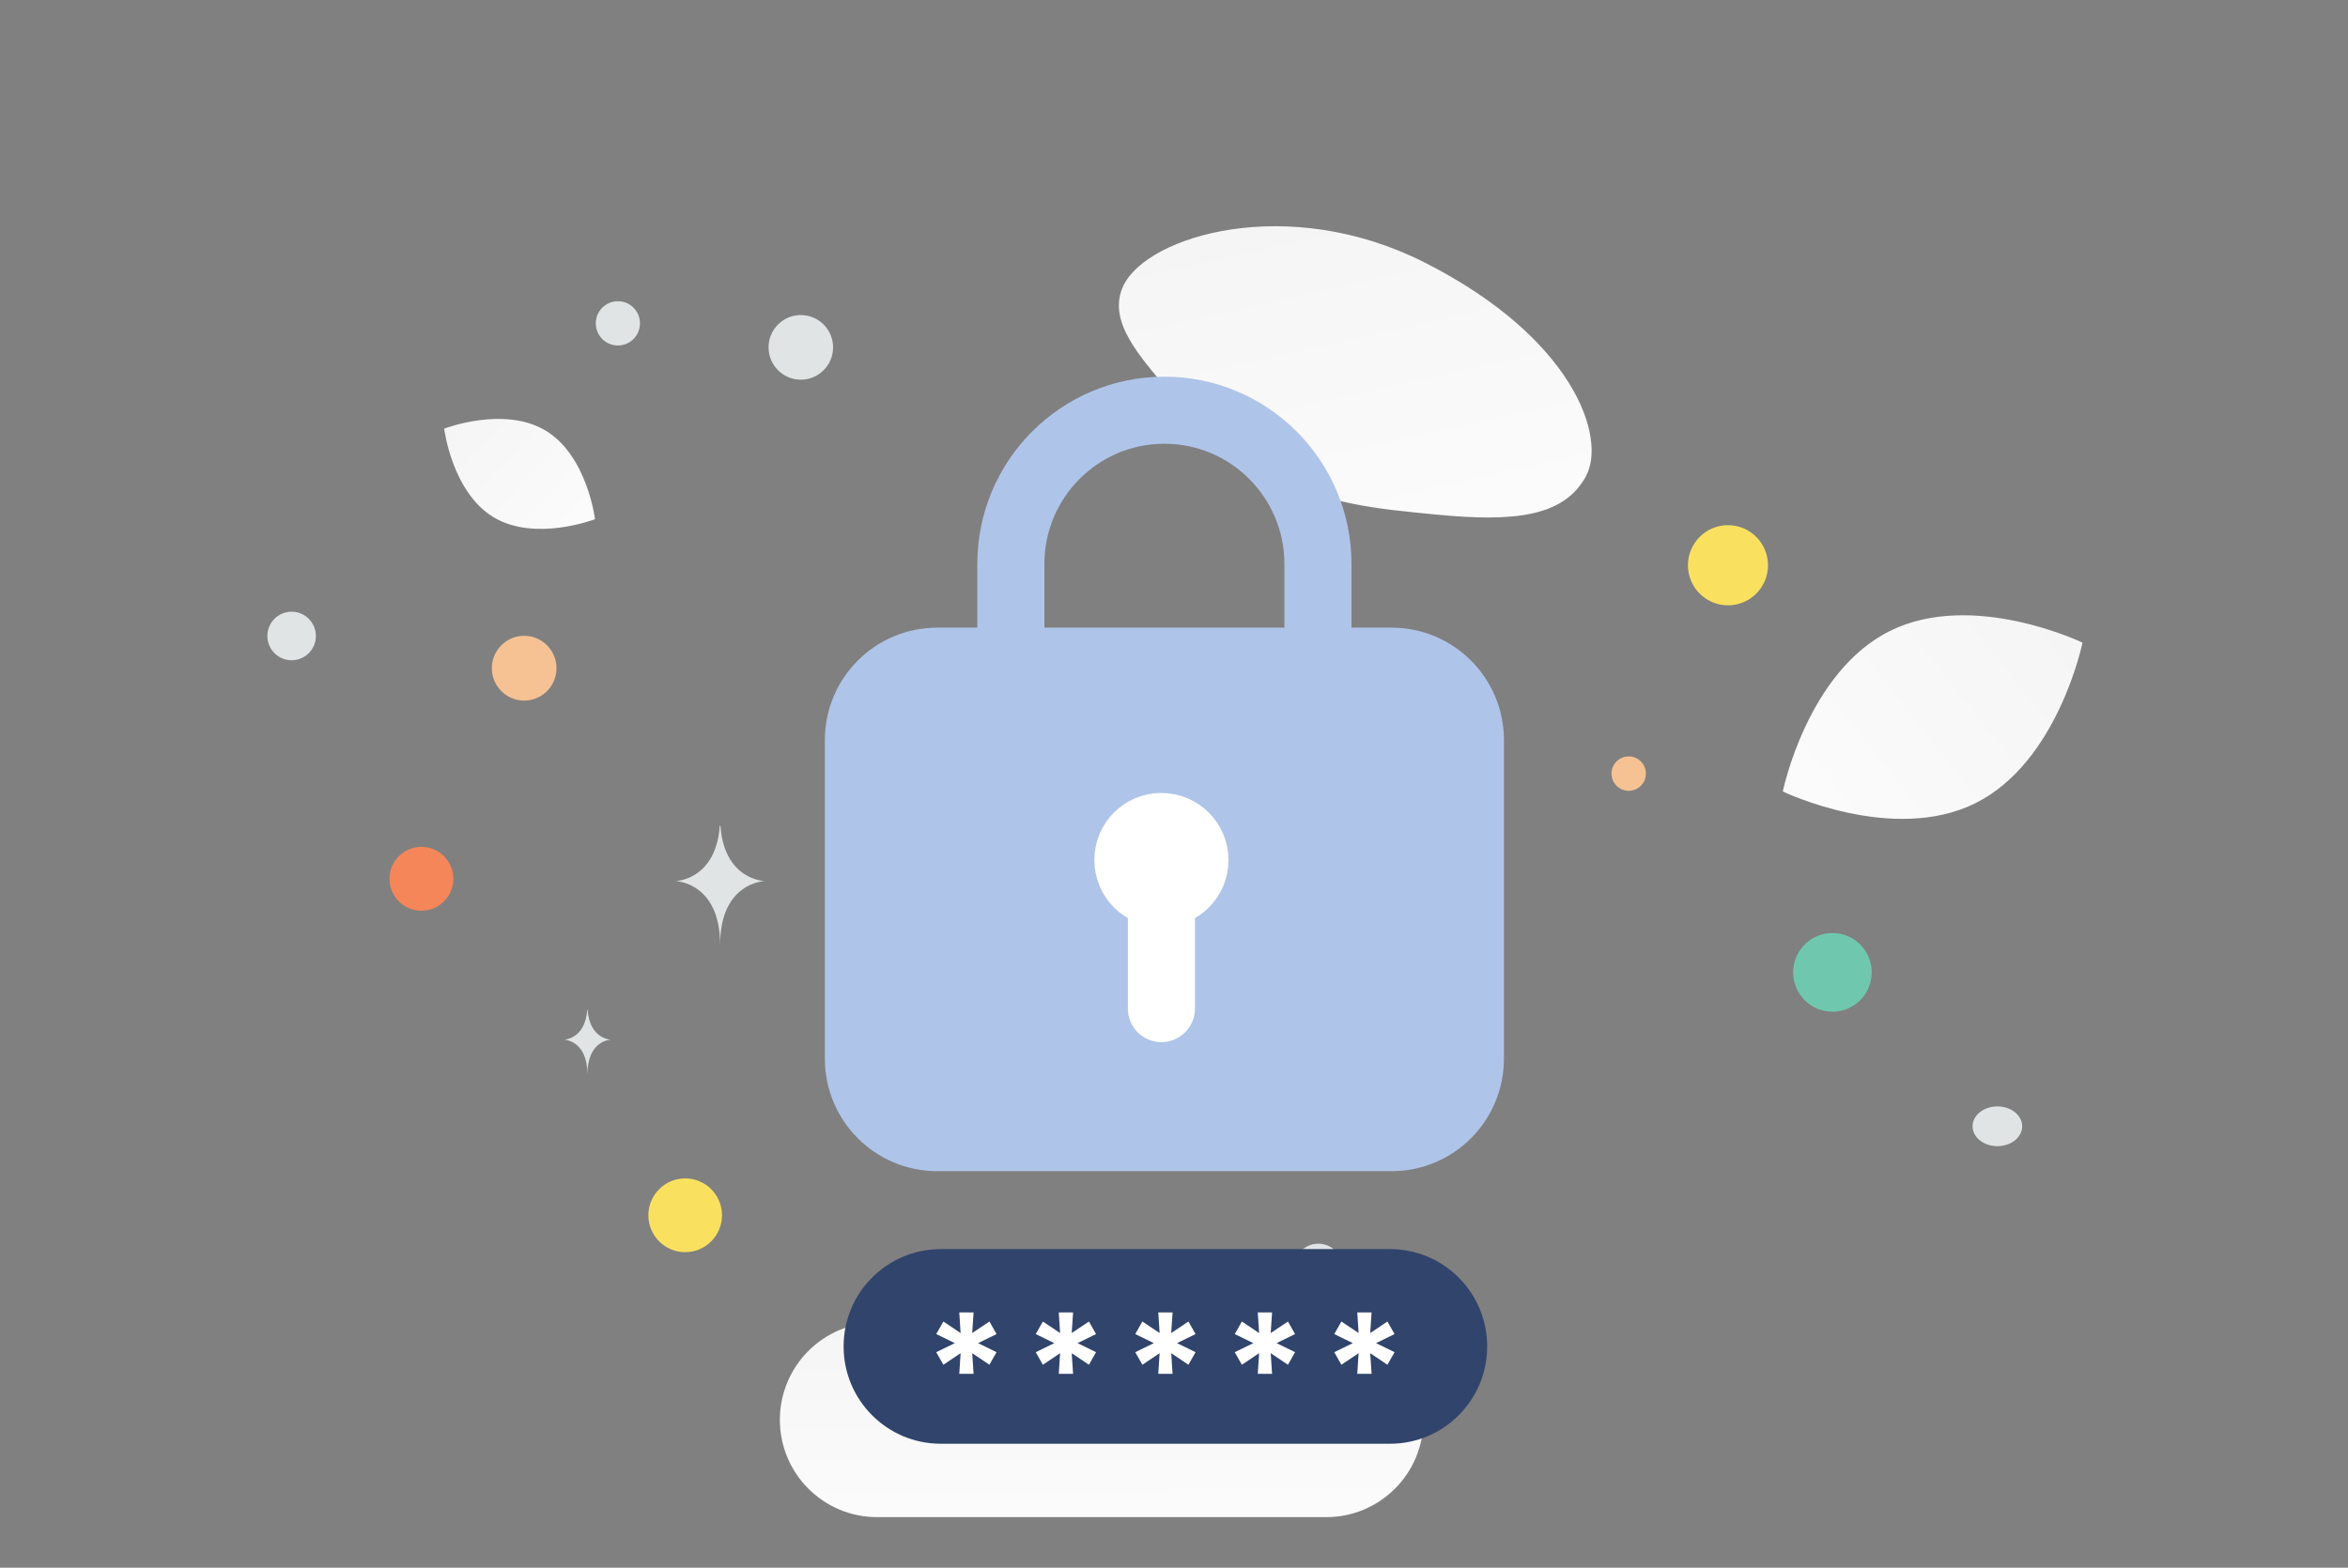 <svg width="280" height="187" viewBox="0 0 280 187" fill="none" xmlns="http://www.w3.org/2000/svg">
    <rect x="0" y="0" width="280" height="187" fill="#808080" stroke="none"/>
    <path d="M189.089 56.882C186.432 61.632 180.613 62.285 171.291 61.382C164.28 60.702 157.886 60.175 150.874 56.346C145.966 53.667 142.082 50.043 139.246 46.523C136.174 42.71 131.885 38.358 133.987 34.035C136.877 28.096 153.585 23.093 169.809 31.273C187.631 40.262 191.689 52.239 189.089 56.882Z"
          fill="url(#paint0_linear_3009_752)"/>
    <path d="M235.562 95.813C225.695 100.716 212.599 94.412 212.599 94.412C212.599 94.412 215.509 80.16 225.382 75.263C235.249 70.359 248.34 76.658 248.34 76.658C248.34 76.658 245.429 90.91 235.562 95.813Z"
          fill="url(#paint1_linear_3009_752)"/>
    <path d="M58.866 61.703C63.833 64.685 70.958 61.929 70.958 61.929C70.958 61.929 70.026 54.339 65.057 51.36C60.09 48.378 52.968 51.131 52.968 51.131C52.968 51.131 53.9 58.721 58.866 61.703Z"
          fill="url(#paint2_linear_3009_752)"/>
    <path d="M218.52 111.297C215.933 111.297 213.836 113.398 213.836 115.989C213.836 118.581 215.933 120.682 218.52 120.682C221.107 120.682 223.204 118.581 223.204 115.989C223.204 113.398 221.107 111.297 218.52 111.297Z"
          fill="#6FC8AD"/>
    <path d="M62.508 75.843C60.379 75.843 58.652 77.572 58.652 79.706C58.652 81.839 60.379 83.568 62.508 83.568C64.638 83.568 66.364 81.839 66.364 79.706C66.364 77.572 64.638 75.843 62.508 75.843Z"
          fill="#F6C294"/>
    <path d="M81.708 149.365C79.283 149.365 77.317 147.395 77.317 144.966C77.317 142.536 79.283 140.566 81.708 140.566C84.133 140.566 86.1 142.536 86.1 144.966C86.1 147.395 84.133 149.365 81.708 149.365Z"
          fill="#F9E15F"/>
    <path d="M194.224 94.332C193.092 94.332 192.175 93.413 192.175 92.279C192.175 91.146 193.092 90.227 194.224 90.227C195.356 90.227 196.273 91.146 196.273 92.279C196.273 93.413 195.356 94.332 194.224 94.332Z"
          fill="#F6C294"/>
    <path d="M73.684 41.211C72.228 41.211 71.049 40.029 71.049 38.571C71.049 37.113 72.228 35.932 73.684 35.932C75.139 35.932 76.318 37.113 76.318 38.571C76.318 40.029 75.139 41.211 73.684 41.211Z"
          fill="#E1E4E5"/>
    <path d="M50.255 108.639C48.153 108.639 46.449 106.932 46.449 104.826C46.449 102.721 48.153 101.014 50.255 101.014C52.357 101.014 54.06 102.721 54.06 104.826C54.06 106.932 52.357 108.639 50.255 108.639Z"
          fill="#F4865A"/>
    <path d="M157.207 154.157C155.607 154.157 154.311 152.858 154.311 151.255C154.311 149.653 155.607 148.354 157.207 148.354C158.807 148.354 160.104 149.653 160.104 151.255C160.104 152.858 158.807 154.157 157.207 154.157Z"
          fill="#E1E4E5"/>
    <path d="M206.062 72.208C203.426 72.208 201.289 70.067 201.289 67.426C201.289 64.785 203.426 62.645 206.062 62.645C208.698 62.645 210.835 64.785 210.835 67.426C210.835 70.067 208.698 72.208 206.062 72.208Z"
          fill="#F9E15F"/>
    <path d="M37.569 75.113C37.983 76.659 37.067 78.247 35.525 78.661C33.982 79.075 32.396 78.158 31.983 76.613C31.57 75.067 32.485 73.479 34.028 73.065C35.57 72.651 37.156 73.568 37.569 75.113Z"
          fill="#E1E4E5"/>
    <path d="M95.498 45.29C93.373 45.29 91.651 43.564 91.651 41.436C91.651 39.307 93.373 37.582 95.498 37.582C97.622 37.582 99.345 39.307 99.345 41.436C99.345 43.564 97.622 45.29 95.498 45.29Z"
          fill="#E1E4E5"/>
    <path d="M238.187 136.721C236.553 136.721 235.228 135.66 235.228 134.35C235.228 133.04 236.553 131.979 238.187 131.979C239.822 131.979 241.146 133.04 241.146 134.35C241.146 135.66 239.822 136.721 238.187 136.721Z"
          fill="#E1E4E5"/>
    <path d="M134.517 154.177C135.378 157.394 133.472 160.7 130.262 161.562C127.051 162.423 123.751 160.515 122.891 157.298C122.03 154.082 123.936 150.776 127.146 149.914C130.357 149.052 133.657 150.961 134.517 154.177Z"
          fill="#E1E4E5"/>
    <path d="M85.834 98.496H85.912C86.37 105.003 91.2 105.103 91.2 105.103C91.2 105.103 85.874 105.207 85.874 112.726C85.874 105.207 80.547 105.103 80.547 105.103C80.547 105.103 85.376 105.003 85.834 98.496ZM70.031 120.43H70.071C70.311 123.963 72.836 124.017 72.836 124.017C72.836 124.017 70.052 124.074 70.052 128.156C70.052 124.074 67.267 124.017 67.267 124.017C67.267 124.017 69.791 123.963 70.031 120.43Z"
          fill="#E1E4E5"/>
    <path d="M120.545 81.031V67.275C120.545 57.145 128.743 48.932 138.855 48.932C148.967 48.932 157.165 57.145 157.165 67.275V81.031"
          stroke="#AFC4E9" stroke-width="8" stroke-linecap="round" stroke-linejoin="round"/>
    <path fill-rule="evenodd" clip-rule="evenodd"
          d="M165.945 137.139H111.765C105.778 137.139 100.929 132.281 100.929 126.283V88.289C100.929 82.291 105.778 77.434 111.765 77.434H165.945C171.932 77.434 176.781 82.291 176.781 88.289V126.283C176.781 132.281 171.932 137.139 165.945 137.139Z"
          fill="#AFC4E9" stroke="#AFC4E9" stroke-width="5.13" stroke-linecap="round" stroke-linejoin="round"/>
    <path d="M138.484 98.588C136.278 98.588 134.487 100.382 134.503 102.592C134.503 104.802 136.293 106.596 138.5 106.596C140.706 106.596 142.497 104.802 142.497 102.592C142.497 100.382 140.706 98.588 138.484 98.588M138.499 120.31V106.697V120.31Z"
          stroke="white" stroke-width="8" stroke-linecap="round" stroke-linejoin="round"/>
    <path d="M158.161 157.754H104.589C98.188 157.754 93 162.951 93 169.363C93 175.775 98.188 180.972 104.589 180.972H158.161C164.561 180.972 169.75 175.775 169.75 169.363C169.75 162.951 164.561 157.754 158.161 157.754Z"
          fill="url(#paint3_linear_3009_752)"/>
    <path d="M165.761 149H112.188C105.788 149 100.6 154.198 100.6 160.609C100.6 167.021 105.788 172.218 112.188 172.218H165.761C172.161 172.218 177.349 167.021 177.349 160.609C177.349 154.198 172.161 149 165.761 149Z"
          fill="#31446C"/>
    <path d="M114.394 163.875H116.1L115.935 161.417L117.99 162.795L118.84 161.296L116.633 160.216L118.84 159.136L117.99 157.637L115.935 159.015L116.1 156.557H114.394L114.553 159.015L112.498 157.637L111.648 159.136L113.862 160.216L111.648 161.296L112.498 162.795L114.553 161.417L114.394 163.875ZM126.26 163.875H127.966L127.801 161.417L129.856 162.795L130.705 161.296L128.499 160.216L130.705 159.136L129.856 157.637L127.801 159.015L127.966 156.557H126.26L126.418 159.015L124.364 157.637L123.514 159.136L125.727 160.216L123.514 161.296L124.364 162.795L126.418 161.417L126.26 163.875ZM138.126 163.875H139.831L139.666 161.417L141.721 162.795L142.571 161.296L140.364 160.216L142.571 159.136L141.721 157.637L139.666 159.015L139.831 156.557H138.126L138.284 159.015L136.229 157.637L135.38 159.136L137.593 160.216L135.38 161.296L136.229 162.795L138.284 161.417L138.126 163.875ZM149.991 163.875H151.697L151.532 161.417L153.587 162.795L154.436 161.296L152.229 160.216L154.436 159.136L153.587 157.637L151.532 159.015L151.697 156.557H149.991L150.15 159.015L148.095 157.637L147.245 159.136L149.458 160.216L147.245 161.296L148.095 162.795L150.15 161.417L149.991 163.875ZM161.856 163.875H163.563L163.398 161.417L165.452 162.795L166.302 161.296L164.095 160.216L166.302 159.136L165.452 157.637L163.398 159.015L163.563 156.557H161.856L162.015 159.015L159.961 157.637L159.111 159.136L161.324 160.216L159.111 161.296L159.961 162.795L162.015 161.417L161.856 163.875Z"
          fill="white"/>
    <defs>
        <linearGradient id="paint0_linear_3009_752" x1="171.19" y1="87.668" x2="147.427" y2="-18.921"
                        gradientUnits="userSpaceOnUse">
            <stop stop-color="white"/>
            <stop offset="1" stop-color="#EEEEEE"/>
        </linearGradient>
        <linearGradient id="paint1_linear_3009_752" x1="197.671" y1="111.108" x2="279.168" y2="46.759"
                        gradientUnits="userSpaceOnUse">
            <stop stop-color="white"/>
            <stop offset="1" stop-color="#EEEEEE"/>
        </linearGradient>
        <linearGradient id="paint2_linear_3009_752" x1="78.085" y1="71.302" x2="38.056" y2="34.176"
                        gradientUnits="userSpaceOnUse">
            <stop stop-color="white"/>
            <stop offset="1" stop-color="#EEEEEE"/>
        </linearGradient>
        <linearGradient id="paint3_linear_3009_752" x1="133.011" y1="193.99" x2="132.795" y2="132.489"
                        gradientUnits="userSpaceOnUse">
            <stop stop-color="white"/>
            <stop offset="1" stop-color="#EEEEEE"/>
        </linearGradient>
    </defs>
</svg>
